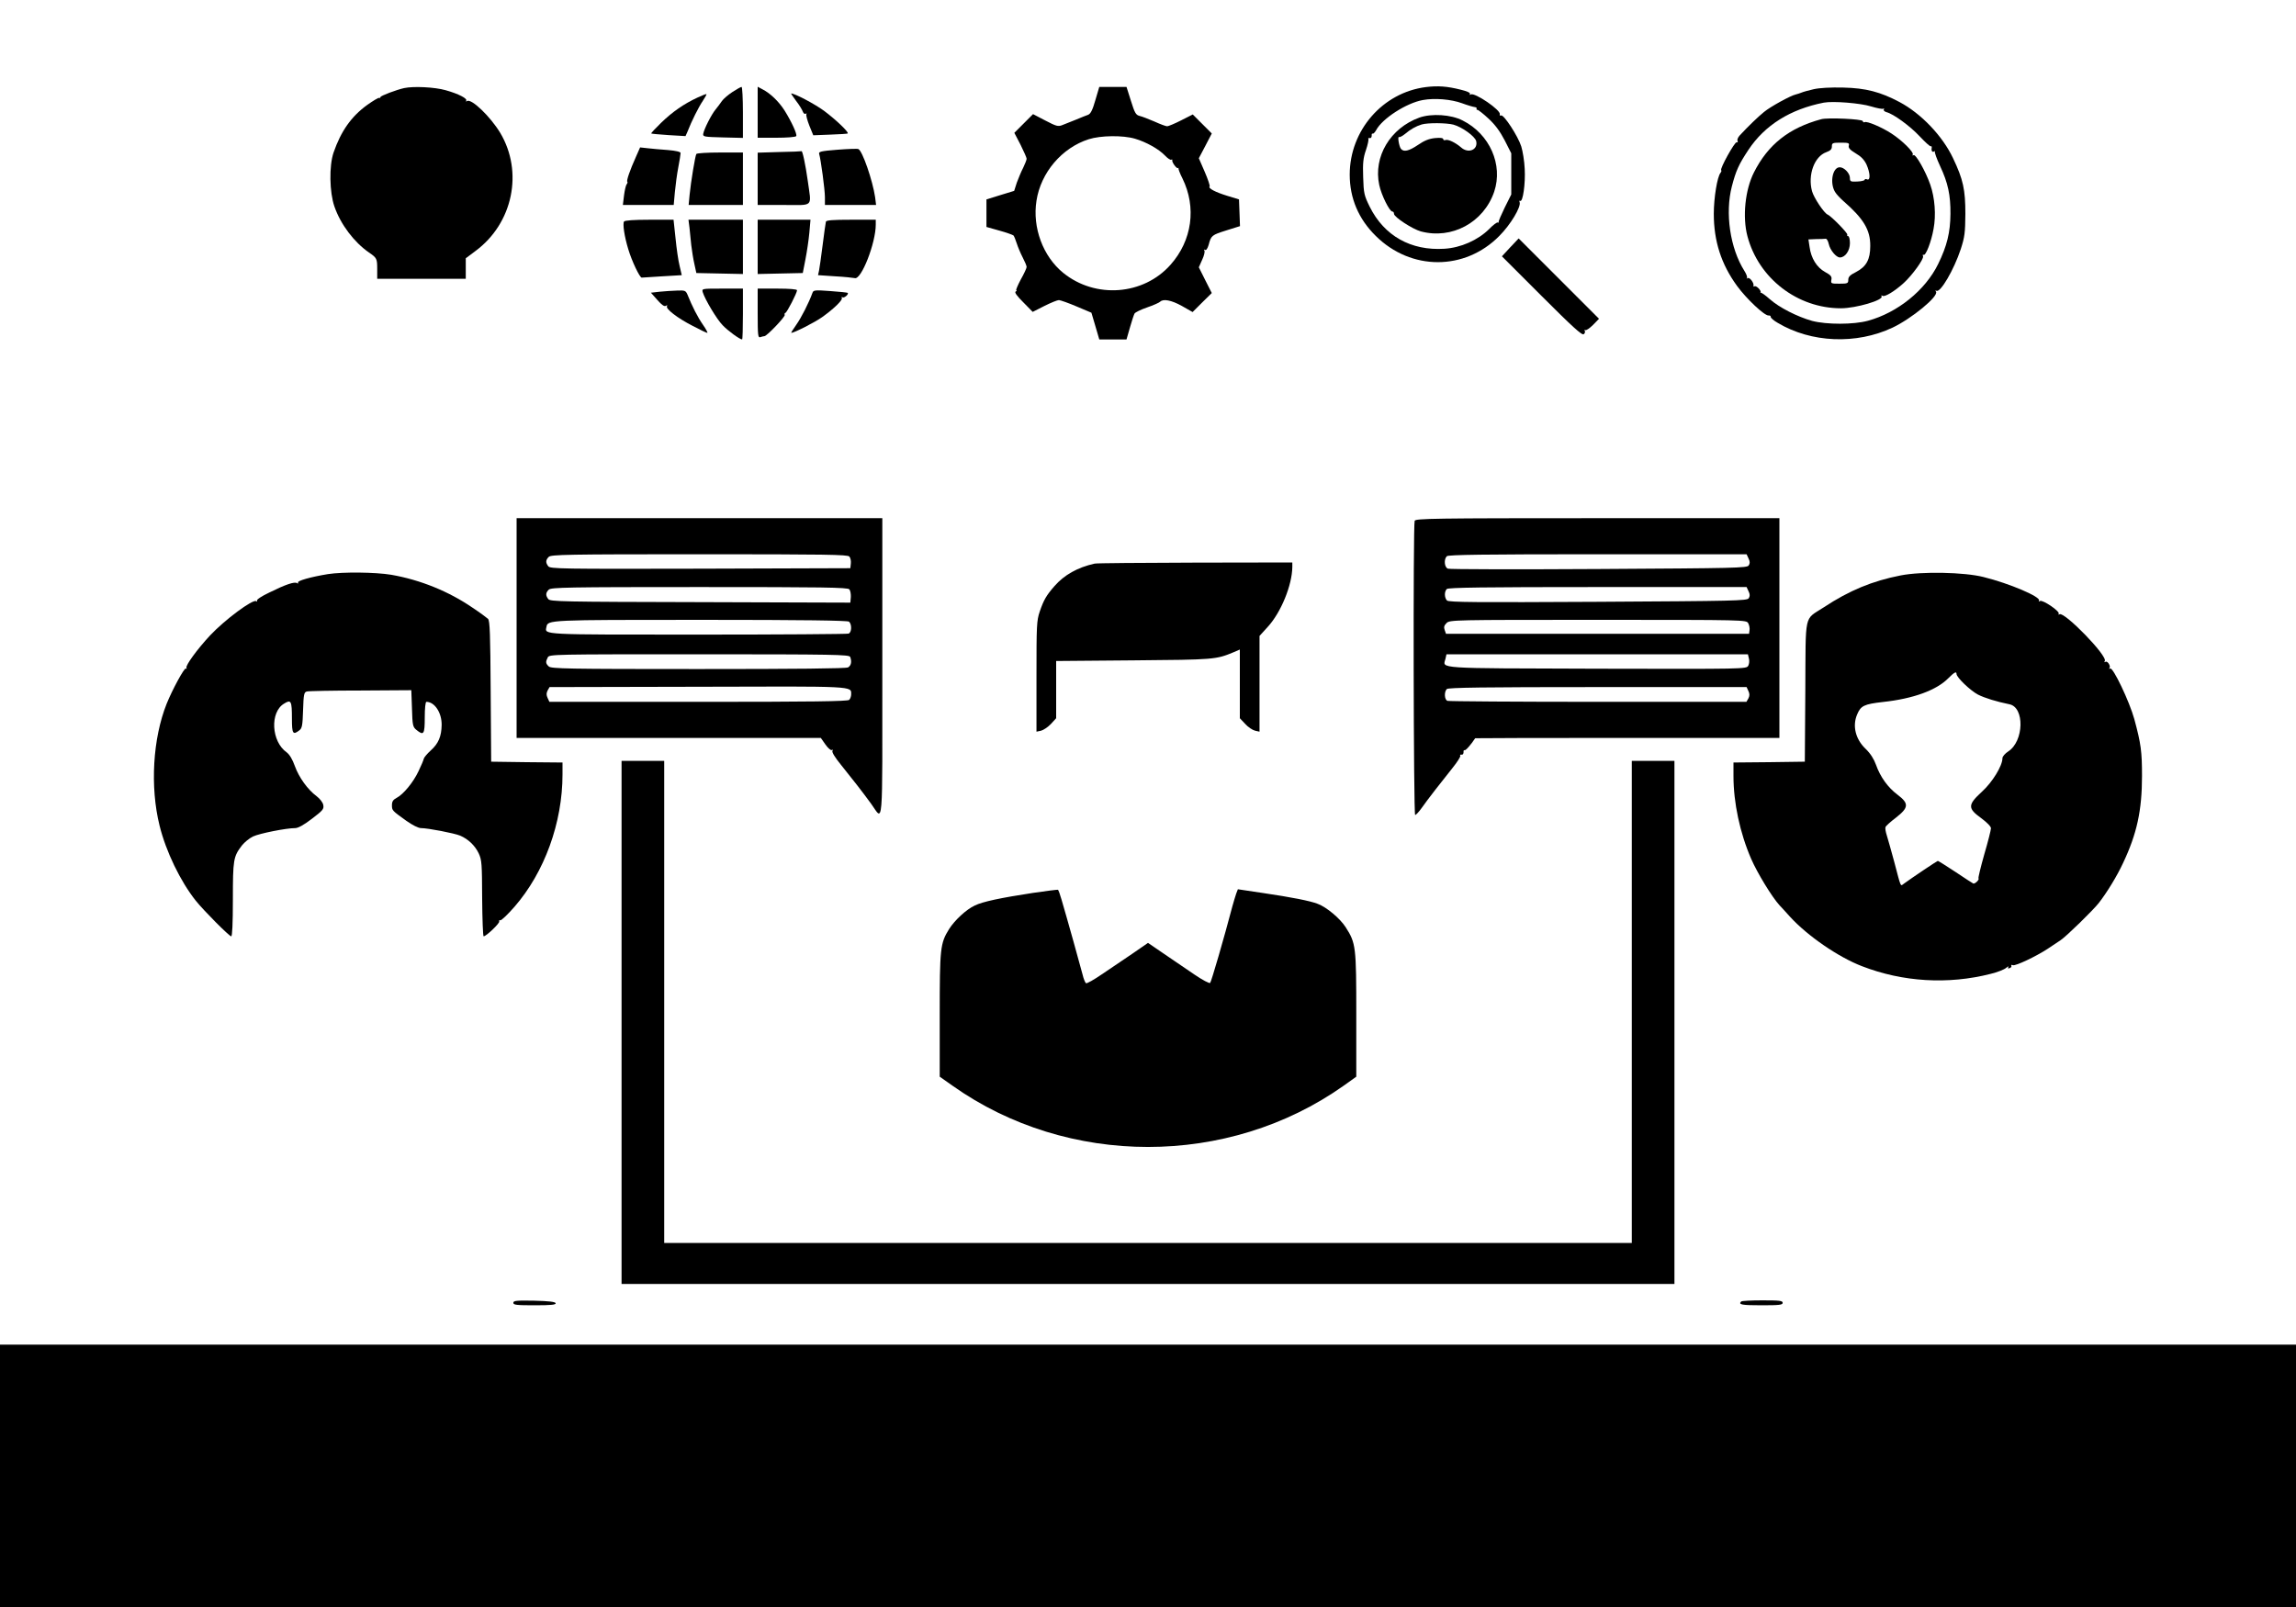 <?xml version="1.0" standalone="no"?>
<!DOCTYPE svg PUBLIC "-//W3C//DTD SVG 20010904//EN"
 "http://www.w3.org/TR/2001/REC-SVG-20010904/DTD/svg10.dtd">
<svg version="1.0" xmlns="http://www.w3.org/2000/svg"
 width="1400pt" height="980pt" viewBox="0 0 1400 980"
 preserveAspectRatio="xMidYMid meet">

<g transform="translate(0,980) scale(0.1,-0.1)"
fill="#000000" stroke="none">
<path d="M8695 9269 c-264 -33 -465 -264 -465 -534 0 -144 54 -271 159 -374
215 -213 543 -213 753 0 69 69 134 178 124 206 -3 8 -2 11 3 8 17 -10 33 106
28 195 -2 47 -12 108 -21 137 -20 63 -106 195 -123 189 -6 -3 -10 0 -8 7 9 24
-153 135 -177 121 -6 -4 -8 -3 -5 3 4 7 -18 17 -56 26 -83 21 -140 25 -212 16z
m221 -99 c32 -12 67 -22 76 -23 9 -1 14 -5 12 -9 -3 -4 -1 -8 5 -8 5 0 36 -24
68 -54 40 -37 70 -78 98 -132 l40 -79 0 -126 0 -125 -40 -80 c-21 -43 -38 -83
-37 -87 1 -5 -1 -6 -5 -4 -5 3 -29 -15 -53 -40 -69 -68 -173 -114 -273 -120
-204 -13 -367 79 -455 256 -34 69 -37 82 -40 180 -3 86 0 117 17 166 11 32 17
63 15 67 -3 5 0 7 8 6 7 -2 12 5 12 14 -1 10 2 16 6 13 4 -2 13 7 21 21 37 71
185 166 285 184 72 13 172 5 240 -20z"/>
<path d="M8655 9083 c-178 -64 -282 -239 -245 -411 13 -62 63 -162 80 -162 6
0 10 -6 10 -14 0 -20 113 -93 163 -107 189 -51 384 54 448 242 55 164 -27 351
-192 434 -71 37 -190 44 -264 18z m207 -43 c54 -15 131 -71 139 -100 13 -53
-47 -79 -92 -39 -35 30 -79 51 -95 45 -8 -3 -14 0 -14 6 0 7 -18 9 -50 6 -37
-4 -65 -15 -104 -42 -55 -37 -87 -45 -104 -23 -11 14 -22 78 -11 71 4 -2 20 6
36 19 33 28 66 47 102 58 38 11 150 10 193 -1z"/>
<path d="M2465 9263 c-46 -10 -145 -47 -145 -55 0 -4 -4 -7 -9 -5 -5 1 -37
-18 -72 -43 -97 -70 -160 -160 -205 -290 -28 -81 -25 -243 5 -329 38 -110 120
-218 211 -281 48 -33 50 -37 50 -102 l0 -58 270 0 270 0 0 63 0 62 60 45 c228
169 292 482 150 720 -60 99 -175 210 -202 194 -7 -4 -10 -4 -6 1 12 13 -46 43
-125 65 -67 19 -196 25 -252 13z"/>
<path d="M4466 9239 c-26 -17 -55 -42 -64 -55 -9 -14 -27 -37 -39 -52 -25 -30
-70 -119 -75 -148 -3 -18 6 -19 120 -22 l122 -3 0 156 c0 85 -4 155 -8 155 -5
0 -30 -14 -56 -31z"/>
<path d="M4620 9115 l0 -155 114 0 c63 0 117 4 121 10 7 11 -28 87 -71 156
-35 55 -87 105 -134 129 l-30 16 0 -156z"/>
<path d="M6679 9189 c-17 -60 -29 -83 -44 -89 -11 -4 -45 -17 -75 -30 -30 -12
-68 -27 -83 -33 -25 -10 -36 -7 -103 28 l-75 39 -57 -57 -57 -57 38 -73 c20
-40 37 -79 37 -85 0 -7 -10 -32 -21 -55 -12 -23 -29 -64 -39 -91 l-16 -50 -85
-26 -84 -26 0 -84 0 -84 78 -22 c44 -12 82 -26 87 -30 4 -5 13 -27 20 -49 7
-22 23 -60 36 -85 13 -25 24 -51 24 -58 0 -7 -16 -42 -36 -77 -19 -36 -31 -65
-27 -65 4 0 3 -4 -4 -8 -8 -5 7 -26 46 -65 l58 -59 71 36 c40 20 79 36 89 36
10 -1 59 -18 108 -39 l90 -38 24 -81 24 -82 83 0 83 0 21 73 c11 39 24 78 28
85 4 7 38 24 76 37 38 13 74 29 80 35 19 19 68 10 133 -26 l65 -37 58 58 59
58 -40 79 -39 78 20 45 c12 25 18 51 14 57 -4 7 -3 8 4 4 7 -4 15 8 22 31 15
57 19 60 108 88 l83 26 -3 82 -3 81 -72 22 c-72 22 -118 46 -107 57 3 3 -10
43 -30 89 l-36 83 40 76 39 75 -58 58 -58 58 -71 -36 c-39 -20 -78 -36 -85
-36 -8 0 -43 13 -78 29 -35 15 -76 31 -90 34 -23 6 -30 18 -53 92 l-27 85 -83
0 -83 0 -24 -81z m242 -235 c68 -20 145 -63 183 -103 16 -17 33 -28 38 -25 5
3 7 2 6 -3 -4 -11 27 -54 35 -48 4 3 5 2 3 -1 -2 -3 8 -31 24 -62 87 -177 59
-379 -73 -527 -165 -186 -458 -208 -654 -49 -123 100 -189 276 -163 440 26
171 155 323 319 375 72 23 208 25 282 3z"/>
<path d="M11059 9256 c-30 -7 -64 -16 -75 -21 -10 -4 -26 -9 -34 -11 -30 -6
-156 -75 -194 -107 -36 -29 -95 -86 -148 -143 -11 -12 -17 -27 -13 -33 3 -7 1
-10 -6 -9 -12 3 -103 -161 -94 -170 3 -3 1 -10 -4 -16 -20 -24 -41 -152 -41
-250 0 -166 45 -307 142 -440 57 -78 167 -182 192 -180 8 1 14 -3 13 -8 -1 -6
18 -23 43 -37 204 -122 479 -133 700 -29 116 55 282 191 265 219 -5 7 -4 10 2
6 24 -15 107 127 149 254 24 74 27 100 28 214 0 148 -13 210 -75 340 -64 136
-195 273 -327 343 -115 61 -205 85 -342 88 -78 2 -146 -2 -181 -10z m350 -105
c36 -11 69 -17 74 -14 6 3 7 1 4 -4 -4 -6 3 -13 16 -17 41 -10 142 -83 202
-147 33 -35 63 -63 68 -61 4 1 6 -1 6 -5 -4 -22 2 -33 14 -27 6 4 9 4 5 0 -3
-4 11 -44 32 -89 48 -102 64 -177 63 -292 -1 -112 -21 -195 -75 -305 -78 -160
-248 -297 -428 -346 -87 -24 -252 -24 -340 -1 -90 25 -202 82 -259 133 -27 24
-51 41 -55 39 -3 -3 -4 -2 -1 2 7 9 -26 44 -37 37 -4 -3 -7 -2 -6 3 5 16 -23
54 -35 47 -7 -4 -9 -4 -5 0 4 5 -3 25 -16 45 -87 138 -118 352 -76 514 25 96
42 134 101 223 100 151 256 248 459 288 56 11 226 -3 289 -23z"/>
<path d="M11105 9073 c-196 -53 -324 -154 -410 -324 -54 -106 -71 -272 -40
-389 68 -258 305 -440 570 -440 92 0 262 50 248 73 -4 6 -1 7 6 3 13 -9 74 28
129 78 51 46 124 147 118 163 -3 8 -2 12 3 9 13 -8 47 79 61 158 16 84 8 190
-20 270 -28 81 -89 188 -102 180 -6 -4 -8 -3 -5 3 9 14 -65 87 -130 129 -58
38 -150 77 -163 69 -5 -3 -10 0 -12 7 -4 12 -214 22 -253 11z m168 -162 c-3
-13 7 -25 42 -46 33 -19 52 -39 66 -68 23 -52 25 -99 4 -91 -8 4 -15 2 -15 -2
0 -5 -20 -10 -45 -11 -41 -2 -45 0 -45 22 0 28 -35 65 -62 65 -44 0 -62 -95
-29 -150 8 -14 31 -38 50 -55 124 -108 166 -177 165 -275 0 -83 -24 -126 -87
-159 -36 -18 -47 -29 -47 -47 0 -22 -4 -24 -54 -24 -51 0 -53 1 -49 24 4 19
-3 28 -38 47 -51 28 -86 84 -95 153 l-7 46 47 2 c25 0 51 1 58 2 7 1 15 -14
19 -32 8 -37 45 -82 68 -82 32 0 61 41 61 87 0 24 -5 43 -11 43 -5 0 -8 4 -5
9 5 8 -98 113 -119 122 -22 8 -85 103 -96 143 -27 99 14 212 87 238 25 9 34
18 34 35 0 21 4 23 54 23 48 0 54 -2 49 -19z"/>
<path d="M4253 9205 c-82 -38 -153 -87 -222 -154 -35 -34 -62 -63 -60 -65 2
-2 50 -6 107 -10 l102 -6 12 27 c25 65 69 152 93 187 14 21 24 40 23 42 -2 2
-27 -8 -55 -21z"/>
<path d="M4854 9185 c19 -24 37 -54 41 -65 4 -11 11 -17 17 -14 6 4 8 3 5 -3
-3 -5 5 -36 18 -69 l24 -59 103 4 c57 2 105 5 107 7 8 8 -72 84 -144 138 -56
41 -178 106 -201 106 -2 0 12 -20 30 -45z"/>
<path d="M3877 8842 c-36 -80 -58 -144 -52 -150 3 -3 1 -10 -4 -16 -5 -6 -12
-37 -16 -68 l-7 -58 155 0 155 0 7 78 c4 42 13 111 21 152 8 41 14 80 14 87 0
7 -29 14 -77 18 -43 3 -99 8 -124 11 l-46 5 -26 -59z"/>
<path d="M5107 8887 c-102 -8 -117 -12 -112 -26 10 -33 35 -218 35 -263 l0
-48 156 0 156 0 -6 48 c-15 101 -77 282 -102 293 -5 3 -62 1 -127 -4z"/>
<path d="M4753 8873 l-133 -4 0 -159 0 -160 160 0 c186 0 168 -18 145 150 -13
93 -32 184 -38 178 -1 -1 -62 -4 -134 -5z"/>
<path d="M4246 8861 c-7 -11 -33 -168 -41 -248 l-6 -63 166 0 165 0 0 160 0
160 -139 0 c-77 0 -142 -4 -145 -9z"/>
<path d="M3805 8449 c-9 -14 2 -91 26 -169 21 -71 70 -174 82 -173 4 0 60 4
126 8 l118 7 -13 56 c-8 31 -19 108 -25 170 l-12 112 -148 0 c-94 0 -150 -4
-154 -11z"/>
<path d="M4204 8413 c3 -27 8 -75 11 -108 4 -33 12 -85 19 -115 l12 -55 142
-3 142 -3 0 165 0 166 -166 0 -166 0 6 -47z"/>
<path d="M4620 8295 l0 -166 138 3 137 3 16 82 c9 46 20 119 24 163 l7 80
-161 0 -161 0 0 -165z"/>
<path d="M5036 8448 c-2 -7 -11 -71 -20 -143 -9 -71 -19 -142 -22 -156 l-6
-27 104 -7 c56 -3 111 -9 120 -11 40 -12 128 214 128 326 l0 30 -150 0 c-112
0 -152 -3 -154 -12z"/>
<path d="M9209 8292 l-51 -55 243 -243 c186 -186 246 -241 256 -232 7 5 10 15
6 21 -3 5 -2 7 4 4 5 -3 26 11 47 32 l36 37 -245 245 -245 245 -51 -54z"/>
<path d="M4285 8018 c14 -45 85 -164 121 -201 32 -34 105 -87 119 -87 3 0 5
70 5 155 l0 155 -126 0 c-125 0 -125 0 -119 -22z"/>
<path d="M4620 7889 c0 -134 2 -150 16 -145 9 3 20 6 25 6 15 0 130 121 124
130 -3 5 -1 10 4 12 10 3 71 122 71 138 0 6 -44 10 -120 10 l-120 0 0 -151z"/>
<path d="M4022 8021 l-53 -6 39 -44 c26 -30 43 -42 52 -36 8 5 11 4 7 -2 -10
-16 64 -73 156 -120 45 -24 85 -43 90 -43 4 0 -8 23 -27 50 -32 46 -65 111
-94 183 -11 25 -15 27 -64 25 -29 -1 -77 -4 -106 -7z"/>
<path d="M4954 8014 c-22 -61 -69 -153 -99 -195 -19 -27 -33 -49 -30 -49 17 0
145 65 188 96 73 52 127 105 120 117 -3 6 -1 7 4 4 10 -7 40 19 32 27 -2 2
-50 7 -106 11 -95 7 -103 6 -109 -11z"/>
<path d="M3150 5970 l0 -670 928 0 927 0 28 -40 c16 -23 33 -37 39 -34 7 4 8
2 4 -5 -5 -7 15 -40 51 -84 67 -83 132 -166 185 -239 75 -104 68 -187 68 830
l0 912 -1115 0 -1115 0 0 -670z m2029 436 c7 -8 11 -27 9 -43 l-3 -28 -915 -3
c-851 -2 -916 -1 -927 15 -17 22 -16 38 3 57 14 14 111 16 918 16 774 0 905
-2 915 -14z m0 -200 c6 -7 10 -29 9 -47 l-3 -34 -915 3 c-845 2 -916 3 -927
19 -17 22 -16 38 3 57 14 14 111 16 918 16 751 0 905 -2 915 -14z m-2 -197
c18 -16 17 -66 -3 -73 -9 -3 -422 -6 -919 -6 -965 0 -933 -2 -923 47 8 43 9
43 942 43 633 0 893 -4 903 -11z m7 -215 c11 -29 6 -53 -13 -64 -13 -7 -317
-10 -915 -10 -800 0 -896 2 -910 16 -19 18 -20 28 -6 55 10 19 31 19 924 19
824 0 914 -2 920 -16z m6 -229 c0 -11 -5 -26 -12 -33 -9 -9 -227 -12 -920 -12
l-908 0 -11 24 c-8 17 -8 29 0 45 l12 21 902 2 c970 3 937 5 937 -47z"/>
<path d="M8626 6624 c-10 -26 -7 -1794 3 -1794 5 0 23 19 40 43 35 50 115 153
188 244 29 36 50 69 47 74 -3 5 0 8 8 7 7 -2 12 5 12 14 -1 10 2 16 6 13 6 -4
39 33 65 73 1 1 419 2 928 2 l927 0 0 670 0 670 -1109 0 c-1002 0 -1109 -2
-1115 -16z m2036 -230 c9 -18 9 -30 1 -42 -9 -16 -83 -17 -912 -22 -496 -3
-911 -2 -922 2 -22 8 -26 57 -7 76 9 9 227 12 920 12 l908 0 12 -26z m0 -200
c9 -18 9 -30 1 -42 -9 -16 -84 -17 -918 -22 -745 -4 -911 -3 -922 8 -16 17
-17 54 -1 70 9 9 227 12 920 12 l908 0 12 -26z m-2 -195 c6 -11 10 -30 8 -42
l-3 -22 -924 0 -924 0 -8 23 c-6 17 -4 27 11 42 20 20 37 20 925 20 902 0 904
0 915 -21z m4 -214 c4 -14 2 -34 -4 -45 -11 -20 -22 -20 -922 -18 -1000 3
-940 -1 -924 61 l6 27 919 0 919 0 6 -25z m-3 -199 c8 -17 8 -29 0 -45 l-12
-21 -904 0 c-497 0 -910 3 -919 6 -19 7 -21 55 -4 72 9 9 227 12 920 12 l908
0 11 -24z"/>
<path d="M6675 6363 c-104 -23 -186 -69 -246 -138 -49 -56 -65 -84 -89 -154
-19 -56 -20 -84 -20 -397 l0 -336 28 6 c15 4 42 22 60 41 l32 35 0 174 0 175
473 4 c493 4 502 5 610 50 l37 16 0 -210 0 -209 33 -35 c17 -19 44 -37 60 -41
l27 -6 0 292 0 292 50 55 c81 88 149 255 150 366 l0 27 -592 -1 c-326 -1 -602
-3 -613 -6z"/>
<path d="M2000 6299 c-104 -17 -190 -41 -183 -52 3 -6 1 -7 -6 -3 -15 10 -69
-8 -168 -57 -47 -22 -80 -44 -76 -50 3 -6 1 -7 -5 -3 -21 13 -191 -113 -282
-210 -78 -84 -151 -184 -143 -197 3 -6 2 -7 -4 -4 -9 6 -82 -128 -117 -215
-84 -211 -102 -505 -43 -743 39 -158 127 -340 221 -458 48 -60 204 -217 216
-217 6 0 10 77 10 225 0 243 3 261 55 329 15 19 45 44 68 55 41 19 202 51 257
51 18 0 54 20 102 57 68 52 74 59 69 85 -3 15 -21 38 -41 53 -54 40 -107 114
-132 183 -15 42 -32 70 -50 84 -94 66 -103 245 -16 297 43 27 48 17 48 -91 0
-93 6 -102 45 -72 17 13 20 29 23 123 3 97 6 110 23 114 10 3 158 6 328 6
l309 2 4 -111 c3 -103 5 -113 27 -131 45 -37 51 -27 51 76 0 54 4 95 10 95 50
0 94 -66 93 -141 -1 -70 -20 -114 -66 -155 -23 -21 -42 -44 -43 -51 -1 -7 -15
-41 -32 -76 -32 -68 -92 -141 -134 -163 -21 -11 -28 -22 -28 -44 0 -33 1 -33
87 -95 38 -27 74 -45 90 -45 42 0 203 -31 239 -46 49 -21 90 -60 113 -108 19
-41 20 -63 21 -275 1 -127 5 -231 9 -231 16 0 101 82 95 91 -3 5 0 8 7 7 6 -2
45 35 86 82 183 210 293 513 293 807 l0 73 -217 2 -218 3 -3 428 c-2 350 -5
431 -16 443 -8 7 -49 38 -93 67 -147 101 -320 171 -498 202 -97 16 -294 18
-385 4z"/>
<path d="M11590 6291 c-174 -34 -314 -92 -470 -195 -122 -80 -109 -23 -112
-513 l-3 -428 -217 -3 -218 -2 0 -83 c0 -162 39 -346 108 -505 38 -87 127
-233 173 -283 13 -14 42 -45 64 -70 107 -117 295 -246 438 -301 250 -97 526
-113 785 -47 42 10 84 27 95 37 11 9 17 11 13 5 -5 -9 -2 -11 8 -7 9 3 13 10
10 15 -3 5 2 6 10 3 16 -6 142 54 212 100 21 14 56 38 78 52 35 23 202 186
234 228 49 63 111 164 147 242 85 179 116 322 116 532 0 148 -6 196 -47 347
-30 108 -130 318 -147 308 -7 -3 -9 -3 -5 2 11 11 -11 47 -24 39 -7 -4 -8 -3
-4 5 19 30 -247 303 -276 285 -6 -4 -8 -2 -5 3 9 15 -98 87 -114 78 -7 -5 -10
-4 -6 2 14 22 -180 105 -338 144 -118 30 -377 35 -505 10z m340 -601 c0 -21
85 -102 131 -126 42 -21 113 -43 192 -59 93 -19 88 -225 -7 -287 -20 -13 -36
-31 -36 -42 0 -46 -61 -146 -125 -204 -87 -80 -88 -101 -5 -161 35 -26 60 -51
60 -62 0 -10 -18 -82 -41 -160 -22 -78 -38 -144 -35 -146 7 -7 -22 -35 -32
-31 -4 2 -53 33 -109 71 -56 37 -104 67 -107 67 -4 0 -155 -101 -207 -139 -22
-16 -16 -29 -59 134 -18 66 -38 138 -45 160 -7 21 -11 45 -8 51 2 7 31 33 64
58 78 61 80 86 10 139 -59 44 -106 109 -132 183 -13 36 -34 69 -63 97 -62 59
-82 140 -52 210 22 53 42 63 157 76 186 20 327 72 399 145 36 36 50 44 50 26z"/>
<path d="M3790 3565 l0 -1595 3210 0 3210 0 0 1595 0 1595 -130 0 -130 0 0
-1470 0 -1470 -2950 0 -2950 0 0 1470 0 1470 -130 0 -130 0 0 -1595z"/>
<path d="M6300 4355 c-196 -30 -307 -53 -356 -77 -52 -24 -123 -90 -157 -144
-54 -87 -57 -116 -57 -524 l0 -376 78 -55 c703 -498 1681 -498 2385 0 l77 55
0 376 c0 418 -2 438 -65 536 -34 53 -116 122 -170 142 -45 18 -163 41 -333 66
l-154 23 -10 -26 c-5 -14 -15 -48 -23 -76 -51 -194 -129 -462 -136 -469 -4 -5
-46 17 -96 51 -48 33 -132 90 -185 126 l-98 67 -97 -67 c-54 -36 -137 -93
-185 -125 -48 -33 -91 -57 -96 -54 -5 3 -15 27 -21 53 -12 47 -94 341 -128
456 -9 32 -19 59 -22 61 -3 1 -71 -7 -151 -19z"/>
<path d="M3130 1855 c0 -13 20 -15 131 -15 100 0 130 3 127 13 -3 8 -41 13
-131 15 -109 2 -127 0 -127 -13z"/>
<path d="M10617 1863 c-19 -19 4 -23 123 -23 109 0 130 2 130 15 0 13 -20 15
-123 15 -68 0 -127 -3 -130 -7z"/>
<path d="M0 800 l0 -800 7000 0 7000 0 0 800 0 800 -7000 0 -7000 0 0 -800z"/>
</g>
</svg>
